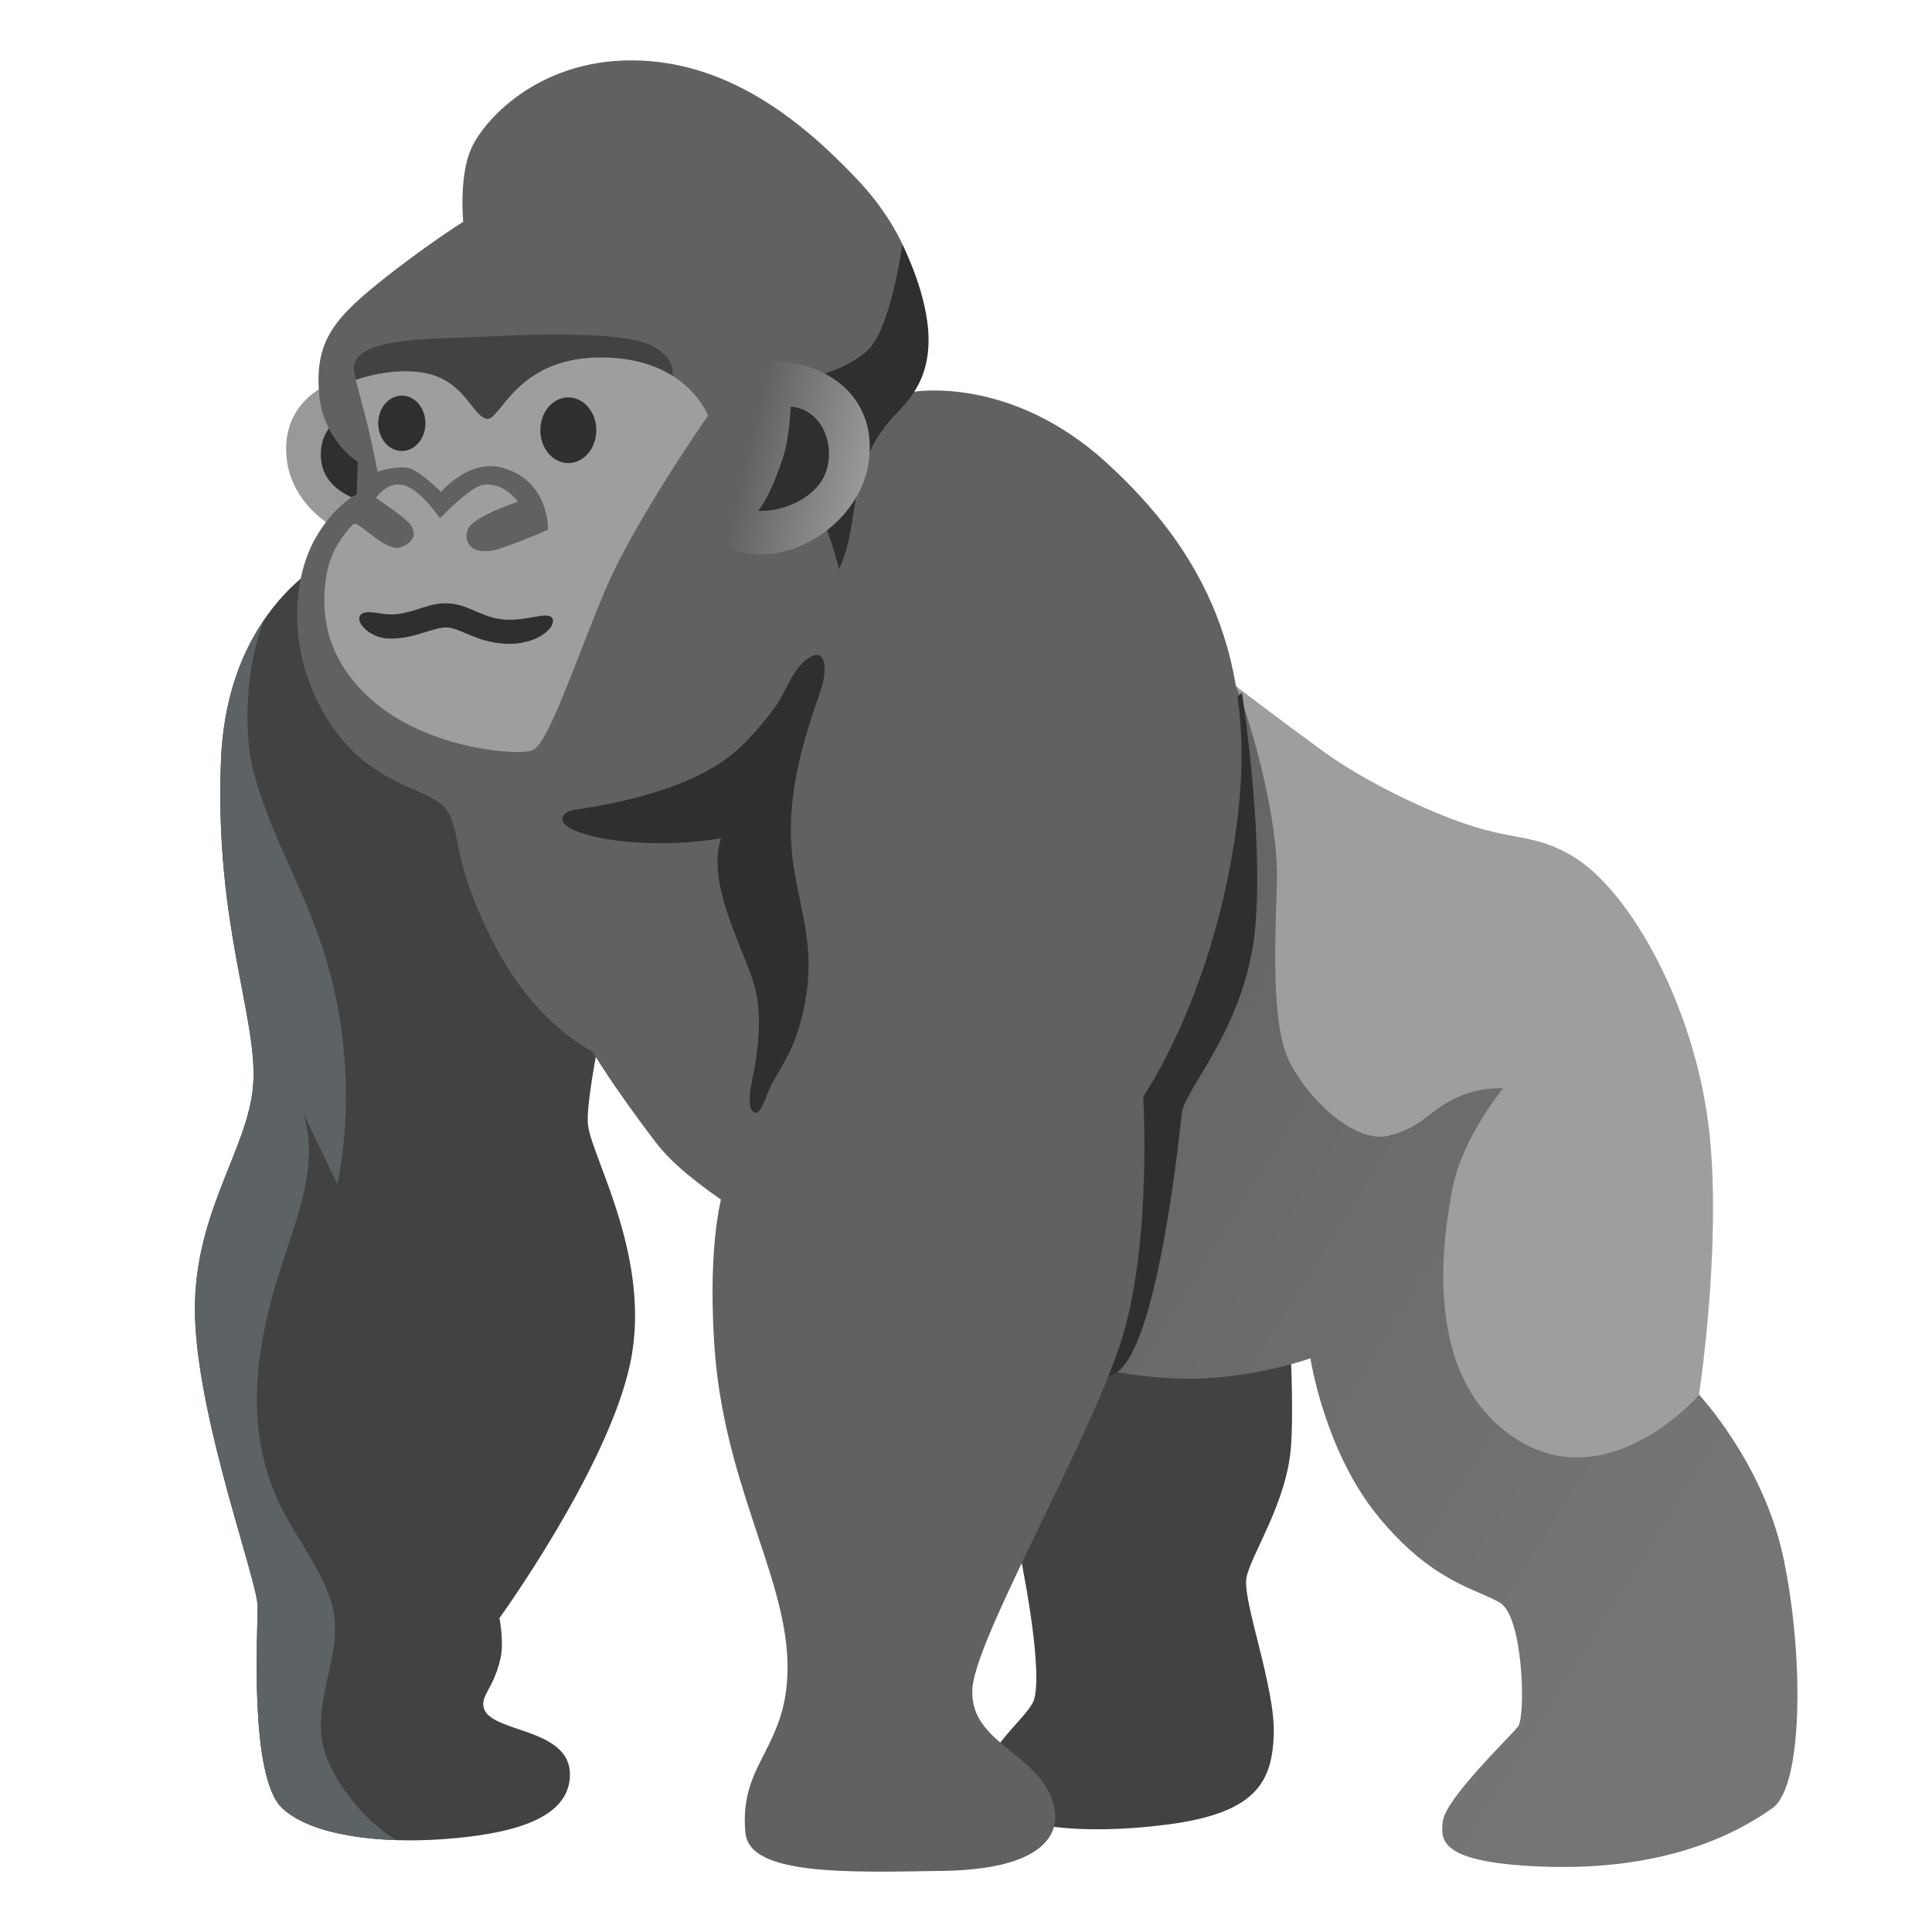 <?xml version="1.0" encoding="UTF-8" standalone="no"?>
<!-- Generator: Adobe Illustrator 24.1.2, SVG Export Plug-In . SVG Version: 6.00 Build 0)  -->

<svg
   version="1.1"
   id="Layer_3"
   x="0px"
   y="0px"
   viewBox="0 0 128 128"
   style="enable-background:new 0 0 128 128;"
   xml:space="preserve"
   sodipodi:docname="emoji_u1f98d.svg"
   inkscape:version="1.2.2 (732a01da63, 2022-12-09)"
   xmlns:inkscape="http://www.inkscape.org/namespaces/inkscape"
   xmlns:sodipodi="http://sodipodi.sourceforge.net/DTD/sodipodi-0.dtd"
   xmlns:xlink="http://www.w3.org/1999/xlink"
   xmlns="http://www.w3.org/2000/svg"
   xmlns:svg="http://www.w3.org/2000/svg"><defs
   id="defs9816"><linearGradient
     inkscape:collect="always"
     id="linearGradient17763"><stop
       style="stop-color:#999999;stop-opacity:1;"
       offset="0"
       id="stop17759" /><stop
       style="stop-color:#616161;stop-opacity:1;"
       offset="1"
       id="stop17761" /></linearGradient><linearGradient
     inkscape:collect="always"
     id="linearGradient11096"><stop
       style="stop-color:#757575;stop-opacity:1;"
       offset="0"
       id="stop11092" /><stop
       style="stop-color:#616161;stop-opacity:1"
       offset="1"
       id="stop11094" /></linearGradient><linearGradient
     inkscape:collect="always"
     xlink:href="#linearGradient11096"
     id="linearGradient11098"
     x1="115.152"
     y1="96.377"
     x2="60.86"
     y2="62.432"
     gradientUnits="userSpaceOnUse" /><linearGradient
     inkscape:collect="always"
     xlink:href="#linearGradient17763"
     id="linearGradient17765"
     x1="15.891"
     y1="30.762"
     x2="22.589"
     y2="29.199"
     gradientUnits="userSpaceOnUse"
     gradientTransform="translate(1.203)" /></defs><sodipodi:namedview
   id="namedview9814"
   pagecolor="#ffffff"
   bordercolor="#000000"
   borderopacity="0.25"
   inkscape:showpageshadow="2"
   inkscape:pageopacity="0.0"
   inkscape:pagecheckerboard="0"
   inkscape:deskcolor="#d1d1d1"
   showgrid="false"
   inkscape:zoom="1.4998398"
   inkscape:cx="119.67945"
   inkscape:cy="115.34565"
   inkscape:window-width="1366"
   inkscape:window-height="697"
   inkscape:window-x="-8"
   inkscape:window-y="-8"
   inkscape:window-maximized="1"
   inkscape:current-layer="Layer_3" />





<g
   id="g17751"
   transform="translate(3.064,-0.413)"><path
     d="m 26.304,30.366 c 0,2.777 -1.439,5.827 -4.257,5.827 -2.818,0 -5.633,-2.332 -6.074,-5.076 -0.617,-3.809 2.411,-5.786 5.229,-5.786 2.815,0.004 5.102,2.254 5.102,5.035 z"
     style="fill:#999999;stroke-width:1"
     id="path9205" /><path
     d="m 20.342,27.862 c -1.989,0.202 -2.56,2.545 -1.873,3.94 0.665,1.346 2.489,2.011 3.704,1.932 -0.389,-0.52 -0.822,-1.29 -1.383,-2.968 -0.359,-1.065 -0.449,-2.904 -0.449,-2.904 z"
     style="fill:#2f2f2f;stroke-width:1"
     id="path9209" /></g><g
   id="g9807"
   style="enable-background:new 0 0 128 128">
		<linearGradient
   id="SVGID_26_"
   gradientUnits="userSpaceOnUse"
   x1="75.295"
   y1="116.281"
   x2="75.295"
   y2="89.424">
			<stop
   offset="0"
   style="stop-color:#484D51"
   id="stop9729" />
			<stop
   offset="0.355"
   style="stop-color:#424548"
   id="stop9731" />
			<stop
   offset="0.854"
   style="stop-color:#343434"
   id="stop9733" />
		</linearGradient>
		<path
   style="fill:#424242"
   d="M85.15,82.83l-20.16,5.9c0,0,2,11.13,2.76,15.12c0.76,3.99,1.14,7.51,0.76,8.75    c-0.38,1.24-3.99,3.71-3.33,6.09c0.67,2.38,6.28,2.95,12.17,2.19c5.9-0.76,6.94-2.85,7.04-5.99c0.1-3.14-2.09-8.84-1.81-10.36    c0.29-1.52,2.66-4.94,2.95-8.65S85.15,82.83,85.15,82.83z"
   id="path9736" />
		<linearGradient
   id="SVGID_27_"
   gradientUnits="userSpaceOnUse"
   x1="27.496"
   y1="118.193"
   x2="27.496"
   y2="54.953">
			<stop
   offset="0"
   style="stop-color:#484D51"
   id="stop9738" />
			<stop
   offset="0.355"
   style="stop-color:#424548"
   id="stop9740" />
			<stop
   offset="0.854"
   style="stop-color:#343434"
   id="stop9742" />
		</linearGradient>
		<path
   style="fill:#424242"
   d="M41.31,61.38L22.63,36.57c0,0-7.56,3-7.99,13.83s2.42,16.97,2.14,21.39    c-0.29,4.42-4.14,8.7-3.85,15.69c0.29,6.99,4.14,17.26,4.14,18.97c0,1.71-0.57,11.32,1.64,13.36c2.01,1.86,6.63,2.33,10.63,2.04    s8.42-1.14,8.42-4.28s-5.27-2.74-5.71-4.42c-0.21-0.83,0.61-1.22,1.09-3.19c0.28-1.11-0.05-2.76-0.05-2.76s7.16-9.89,8.65-16.81    c1.5-6.92-2.5-13.62-2.78-15.83C38.68,72.37,41.31,61.38,41.31,61.38z"
   id="path9745" />
		<linearGradient
   id="SVGID_28_"
   gradientUnits="userSpaceOnUse"
   x1="71.006"
   y1="-1.476"
   x2="70.627"
   y2="16.73">
			<stop
   offset="0.159"
   style="stop-color:#A9A9A9"
   id="stop9747" />
			<stop
   offset="0.275"
   style="stop-color:#929394"
   id="stop9749" />
			<stop
   offset="0.427"
   style="stop-color:#7B7E7F"
   id="stop9751" />
			<stop
   offset="0.59"
   style="stop-color:#6A6E71"
   id="stop9753" />
			<stop
   offset="0.77"
   style="stop-color:#606568"
   id="stop9755" />
			<stop
   offset="1"
   style="stop-color:#5D6265"
   id="stop9757" />
		</linearGradient>
		<path
   style="fill:url(#linearGradient11098);fill-opacity:1"
   d="M29.62,53.71c-1.01-1.59-4.99-1.43-7.84-5.92s-2.42-9.34-0.93-12.05    c1.24-2.23,2.78-3,2.78-3l0.07-2.14c0,0-2.35-1.43-2.57-4.64s0.86-4.71,3.85-7.13s5.71-4.14,5.71-4.14s-0.29-2.92,0.5-4.78    C31.97,8.06,35.54,4,41.81,4s11.16,3.85,14.94,7.84s4.14,7.56,4.06,8.49c-0.07,0.93-3.17,5.56-3.17,5.56l7.35,9.35l16.3,9.44    l12.23,16.08l14.83,12.34l4.17,19.25c0,0,4.24,4.49,5.6,10.7c1.35,6.2,1.43,15.26-0.71,16.76c-2.14,1.5-6.85,4.21-15.4,3.85    c-6.72-0.28-6.56-1.78-6.42-3c0.18-1.5,4.49-5.63,4.99-6.28s0.36-7.27-1.21-8.2c-1.57-0.93-4.49-1.35-8.06-5.71    c-3.57-4.35-4.49-10.48-4.49-10.48s-3.49,1.27-7.7,1.35c-5.85,0.12-14.12-2.64-14.12-2.64s-17.4-7.61-21.47-12.91    c-2.95-3.84-4.28-6.13-4.28-6.13s-3.85-1.78-6.63-7.35C29.83,56.77,30.62,55.28,29.62,53.71z"
   id="path9760" />
		<path
   style="fill:#424242"
   d="M44.24,26.82c0.21-1.57,1-2.71-0.93-3.85c-1.93-1.14-8.91-0.78-11.84-0.64    c-2.92,0.14-8.49,0-7.99,2.35c0.12,0.59,0.23,1.68,1.07,2.46c2.52,2.34,7.42,2.67,7.42,2.67L44.24,26.82z"
   id="path9762" />
		<path
   style="fill:#9e9e9e"
   d="m 32.248,27.75 c 0.93,0.18 1.93,-4.28 7.99,-4.06 5.354,0.186 6.672,3.85 6.672,3.85 0,0 -4.89,6.99 -6.81,11.55 -1.93,4.56 -3.78,10.27 -4.85,10.63 -1.07,0.36 -6.61,-0.12 -10.2,-3 -2.89,-2.32 -3.99,-5.24 -3.42,-8.63 0.29,-1.74 1.32,-2.89 1.75,-3.35 0.34,-0.37 2.14,1.93 3.21,1.5 1.07,-0.43 0.93,-1.11 0.53,-1.57 -0.39,-0.46 -2.21,-1.68 -2.21,-1.68 0,0 0.86,-1.32 2.1,-0.75 1.06,0.48 2.14,2.1 2.14,2.1 0,0 1.96,-2.06 2.82,-2.21 1.39,-0.25 2.35,1.11 2.35,1.11 0,0 -2.96,0.96 -3.32,1.82 -0.36,0.86 0.29,1.96 2.35,1.21 2.07,-0.75 2.96,-1.18 2.96,-1.18 0,0 0.11,-3.24 -3.03,-4.1 -2.21,-0.61 -4.06,1.6 -4.06,1.6 0,0 -1.35,-1.35 -2.1,-1.57 -0.75,-0.21 -2.105,0.225 -2.105,0.225 0,0 -0.374,-1.901 -0.675,-3.13 C 24.007,26.76 23.56,25.17 23.56,25.17 c 0,0 2.694,-0.999 4.988,-0.362 2.294,0.637 2.78,2.762 3.7,2.942 z"
   id="path9764"
   sodipodi:nodetypes="ccccscccsccccccsccccccsczc" />
		
		
		
		<linearGradient
   id="SVGID_29_"
   gradientUnits="userSpaceOnUse"
   x1="96.739"
   y1="51.166"
   x2="101.198"
   y2="103.963">
			<stop
   offset="0.159"
   style="stop-color:#A9A9A9"
   id="stop9772" />
			<stop
   offset="0.327"
   style="stop-color:#A2A3A3"
   id="stop9774" />
			<stop
   offset="0.569"
   style="stop-color:#8F9192"
   id="stop9776" />
			<stop
   offset="0.854"
   style="stop-color:#707476"
   id="stop9778" />
			<stop
   offset="1"
   style="stop-color:#5D6265"
   id="stop9780" />
		</linearGradient>
		<path
   style="fill:#9e9e9e"
   d="M85.39,70.25c1.27,2.62,4.42,5.56,6.63,4.99c2.21-0.57,2.57-1.57,4.28-2.42    c1.71-0.86,3.28-0.71,3.28-0.71s-2.71,3.28-3.35,6.63c-0.64,3.35-2.07,12.48,4.14,16.54c6.2,4.06,12.19-2.85,12.19-2.85    s1.71-11.13,0.5-18.83c-1.21-7.7-5.28-14.77-8.91-16.9c-2.42-1.43-3.71-1-6.92-2.07c-2.65-0.88-6.7-2.78-9.56-4.85    c-2.85-2.07-5.92-4.42-5.92-4.42c0.11-0.58,2.99,7.8,2.85,13.05C84.51,61.84,84.17,67.76,85.39,70.25z"
   id="path9783" />
		<path
   style="fill:#2f2f2f;fill-opacity:1"
   d="M82.28,45.88c0,0,1.42,9.03,0.9,15.38c-0.54,6.69-4.7,10.85-4.88,12.48    c-0.3,2.7-1.81,16.64-4.7,17.37c-4.01,1-12.3-24.24-12.3-24.24L82.28,45.88z"
   id="path9785" />
		<path
   style="fill:#616161"
   d="M55.77,28.91c0,0,1.32-0.5,2.73-1.2c1.14-0.57,2-1.75,2-1.75s6.39-1.14,12.77,4.66    c6.37,5.8,10.17,12.93,8.65,24.15s-6.18,17.88-6.18,17.88s0.57,9.32-1.33,15.78c-1.9,6.47-9.7,19.87-9.98,23.39    s4.02,4.24,5.21,7.24c1.05,2.65-0.86,4.79-7.13,4.89s-12.84,0.33-13.12-2.5c-0.48-4.78,2.97-5.63,2.78-11.43    s-4.28-11.89-4.85-21.01c-0.57-9.13,1.24-11.89,1.24-11.89s-0.57-12.84,1.14-21.39s7.89-15.31,7.61-19.59    C57,31.86,55.77,28.91,55.77,28.91z"
   id="path9787" />
		<linearGradient
   id="SVGID_30_"
   gradientUnits="userSpaceOnUse"
   x1="42.429"
   y1="67.629"
   x2="49.026"
   y2="51.743">
			<stop
   offset="0"
   style="stop-color:#484D51"
   id="stop9789" />
			<stop
   offset="0.416"
   style="stop-color:#424548"
   id="stop9791" />
			<stop
   offset="1"
   style="stop-color:#343434"
   id="stop9793" />
		</linearGradient>
		<path
   style="fill:#2f2f2f;fill-opacity:1"
   d="M54.11,46.5c0.02-0.06,0.04-0.12,0.06-0.17c0.27-0.77,0.56-1.58,0.42-2.38    c-0.03-0.2-0.11-0.41-0.29-0.51c-0.19-0.1-0.43-0.02-0.62,0.09c-1.17,0.68-1.54,2.23-2.3,3.27c-1.09,1.48-2.33,2.94-3.91,3.91    c-2.68,1.66-6.22,2.46-9.3,2.93c-0.29,0.04-0.61,0.1-0.79,0.33c-1.07,1.3,5.11,2.5,10.39,1.56c-0.92,2.82,1.1,6.52,2.07,9.31    c0.65,1.86,0.47,3.89,0.18,5.8c-0.06,0.4-0.81,3.11,0.09,3.08c0.35-0.01,0.81-1.52,0.96-1.79c0.54-0.98,1.14-1.87,1.54-2.92    c0.76-1.97,1.09-4.11,0.91-6.22c-0.18-2.11-0.84-4.15-1.05-6.26C52.13,53.14,52.99,49.73,54.11,46.5z"
   id="path9796" />
		<linearGradient
   id="SVGID_31_"
   gradientUnits="userSpaceOnUse"
   x1="57.461"
   y1="20.641"
   x2="51.931"
   y2="33.788">
			<stop
   offset="0"
   style="stop-color:#484D51"
   id="stop9798" />
			<stop
   offset="0.416"
   style="stop-color:#424548"
   id="stop9800" />
			<stop
   offset="1"
   style="stop-color:#343434"
   id="stop9802" />
		</linearGradient>
		<path
   style="fill:#2f2f2f;fill-opacity:1"
   d="M57.38,30.56c0.36-0.93,0.69-1.58,1.09-2.05c0.78-1.32,3.05-2.41,3.05-6    c0-2.97-1.74-6.31-1.74-6.31s-0.78,5.72-2.35,7.06c-1.59,1.35-3.47,1.81-5.51,1.88c-4.13,0.13-1.57,3.05,0.1,5.08    c1.81,2.19,2.89,4.74,3.56,7.48C56.65,35.56,56.41,32.82,57.38,30.56z"
   id="path9805" /><path
   style="enable-background:new 0 0 128 128;fill:#5D6265"
   d="M21.32,115.19c-0.43-3.54,1.83-6.21,0.39-9.74c-0.8-1.95-2.1-3.65-3.05-5.53   c-2.56-5.11-1.76-10.58-0.09-15.82c1.08-3.38,2.6-6.96,1.53-10.33c0.75,1.57,1.51,3.13,2.26,4.7c1.06-5.52,0.6-11.32-1.31-16.61   c-1.32-3.66-3.32-7.07-4.28-10.84c-0.63-2.5-0.53-6.95,0.77-10.01c-1.47,2.13-2.73,5.15-2.9,9.39   c-0.43,10.84,2.42,16.97,2.14,21.39c-0.29,4.42-4.14,8.7-3.85,15.69c0.29,6.99,4.14,17.26,4.14,18.97s-0.57,11.32,1.64,13.36   c1.51,1.4,4.49,2.01,7.57,2.1C24.2,120.79,21.6,117.55,21.32,115.19z"
   id="path9809" />
	</g>
<ellipse
   style="fill:#2f2f2f;fill-opacity:1;stroke-width:35.906;stroke-linecap:round"
   id="path13906"
   cx="26.623"
   cy="28.045"
   rx="1.563"
   ry="1.834" /><ellipse
   style="fill:#2f2f2f;fill-opacity:1;stroke-width:35.906;stroke-linecap:round"
   id="path13906-0"
   cx="37.652"
   cy="28.504"
   rx="1.854"
   ry="2.176" /><path
   id="path15480"
   style="color:#000000;fill:#2f2f2f;stroke-linecap:round;-inkscape-stroke:none"
   d="m 29.391,39.973 c -0.669,0.027 -1.242,0.239 -1.781,0.408 -0.616,0.194 -1.191,0.353 -1.863,0.322 -0.695,-0.031 -1.731,-0.39 -1.924,0.157 -0.182,0.515 0.792,1.393 1.852,1.441 0.967,0.043 1.768,-0.191 2.414,-0.395 0.646,-0.203 1.134,-0.354 1.525,-0.336 0.391,0.018 0.818,0.207 1.436,0.469 0.618,0.262 1.412,0.567 2.445,0.613 2.09,0.094 3.348,-1.088 3.117,-1.648 -0.231,-0.56 -1.54,0.118 -3.045,0.051 -0.765,-0.034 -1.315,-0.243 -1.893,-0.488 -0.577,-0.245 -1.193,-0.558 -1.99,-0.594 -0.1,-0.004 -0.197,-0.004 -0.293,0 z"
   sodipodi:nodetypes="ssssssssssssss" /><g
   id="g17757"
   transform="matrix(-1.176,0,0,1.176,77.728,-5.83)"
   style="stroke-width:0.85"><path
     d="m 25.903,31.068 c 0,2.777 0.164,5.126 -2.654,5.126 -2.818,0 -5.633,-2.332 -6.074,-5.076 -0.617,-3.809 2.411,-5.786 5.229,-5.786 2.815,0.004 3.499,2.955 3.499,5.736 z"
     style="fill:url(#linearGradient17765);fill-opacity:1;stroke-width:0.85"
     id="path17753"
     sodipodi:nodetypes="ssccs" /><path
     d="m 21.544,27.862 c -1.989,0.202 -2.56,2.545 -1.873,3.94 0.665,1.346 2.489,2.011 3.704,1.932 -0.389,-0.52 -0.822,-1.29 -1.383,-2.968 -0.359,-1.065 -0.449,-2.904 -0.449,-2.904 z"
     style="fill:#2f2f2f;stroke-width:0.85"
     id="path17755"
     sodipodi:nodetypes="ccccc" /></g></svg>
